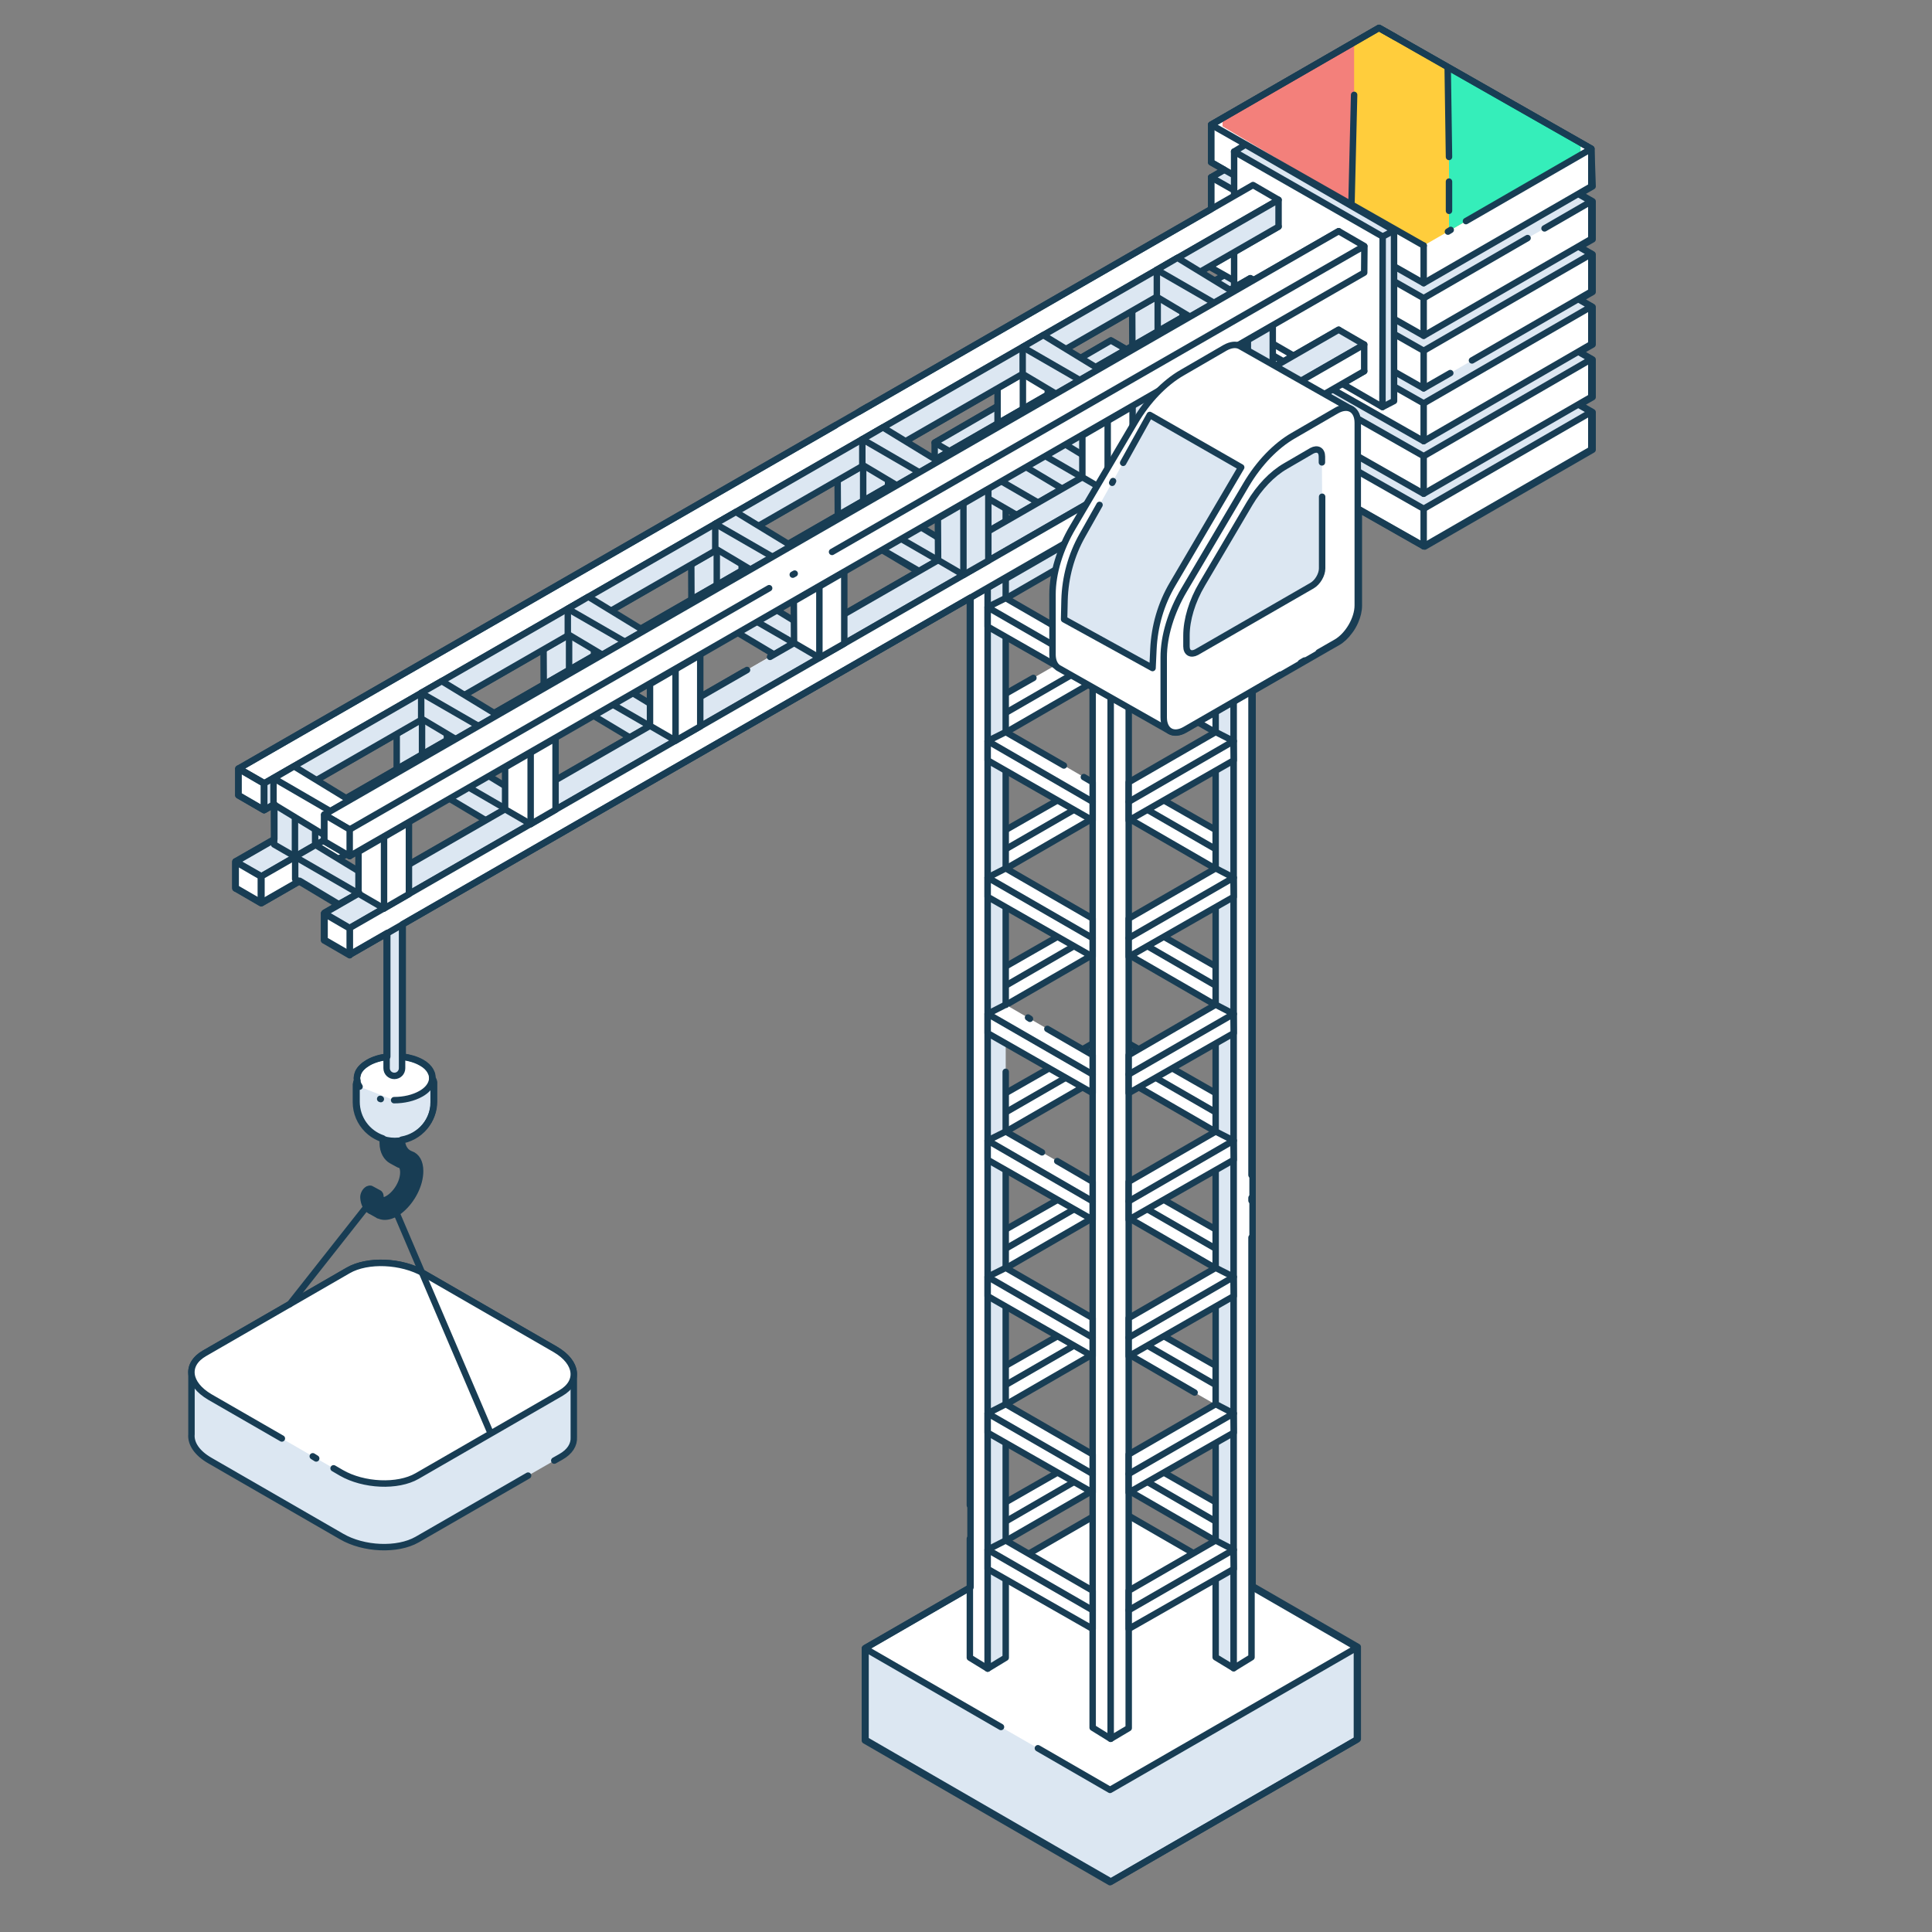 <?xml version="1.0" encoding="utf-8"?>
<!-- Generator: Adobe Illustrator 24.0.0, SVG Export Plug-In . SVG Version: 6.00 Build 0)  -->
<svg version="1.1" id="Layer_1" xmlns="http://www.w3.org/2000/svg" xmlns:xlink="http://www.w3.org/1999/xlink" x="0px" y="0px"
	 viewBox="0 0 900 900" style="enable-background:new 0 0 900 900;" xml:space="preserve">
<rect x="0" y="0" width="900" height="900" fill="#808080" stroke="none"/>
<style type="text/css">
	.st0{fill:#DCE7F2;stroke:#183D54;stroke-width:3;stroke-linecap:round;stroke-linejoin:round;stroke-miterlimit:10;}
	.st1{fill:#FFFFFF;stroke:#183D54;stroke-width:3;stroke-linecap:round;stroke-linejoin:round;stroke-miterlimit:10;}
	.st2{fill:none;stroke:#183D54;stroke-width:3;stroke-linecap:round;stroke-linejoin:round;stroke-miterlimit:10;}
	.st3{fill:#183D54;}
	.st4{clip-path:url(#SVGID_2_);}
	.st5{fill:#FFCD3C;}
	.st6{fill:#F3807B;}
	.st7{fill:#35EEBA;}
	.st8{fill:none;stroke:#FFFFFF;stroke-width:3;stroke-linecap:round;stroke-linejoin:round;stroke-miterlimit:10;}
</style>
<g id="crane">
	<path class="st0" d="M246,687.4l-51.7,29.8c-9.1,5.2-24.9,4.6-35.3-1.5l-61.2-35.3c-6.1-3.5-9-8-8.6-12.3V640
		c-0.3-3.6,1.7-7.1,6.1-9.6l66.9-38.6c9.1-5.2,24.9-4.6,35.3,1.5l61.2,35.3c5.7,3.3,8.6,7.5,8.6,11.5h0v29.4h0
		c0.2,3.5-1.8,6.8-6.1,9.2l-3,1.7"/>
	<path class="st1" d="M155.4,684l3.6,2.1c10.4,6,26.3,6.7,35.3,1.5l66.9-38.6c9-5.2,7.9-14.3-2.5-20.4l-61.2-35.3
		c-10.4-6-26.3-6.7-35.3-1.5l-66.9,38.6c-9.1,5.2-7.9,14.3,2.5,20.4l33.5,19.3"/>
	<line class="st2" x1="145.7" y1="678.4" x2="147.3" y2="679.4"/>
	<polygon class="st0" points="517.1,876.8 632.1,810.4 632.1,767.5 517.8,744.4 402.9,767.9 402.9,810.8 	"/>
	<polyline class="st1" points="483.5,814.4 517.1,833.8 632.1,767.5 517.8,701.5 402.9,767.9 466.3,804.5 	"/>
	<path class="st1" d="M525.8,748.8"/>
	<path class="st1" d="M509,748.8"/>
	<polygon class="st1" points="525.8,676.6 574.7,704.6 574.6,713.6 566.3,717.8 525.8,694.4 	"/>
	<path class="st1" d="M525.8,685.3"/>
	<line class="st2" x1="525.8" y1="685.3" x2="574.7" y2="713.6"/>
	<polygon class="st1" points="509,676.6 460.1,704.6 460.1,713.6 468.5,717.8 509,694.4 	"/>
	<path class="st1" d="M509,685.3"/>
	<line class="st2" x1="509" y1="685.3" x2="460.1" y2="713.6"/>
	<polyline class="st1" points="556.5,648.7 525.8,630.9 525.8,613.1 574.7,641 574.6,650 566.3,654.3 566.1,654.2 	"/>
	<path class="st1" d="M525.8,621.8"/>
	<line class="st2" x1="525.8" y1="621.8" x2="574.7" y2="650"/>
	<polygon class="st1" points="509,613.1 460.1,641 460.1,650 468.5,654.3 509,630.9 	"/>
	<path class="st1" d="M509,621.8"/>
	<line class="st2" x1="509" y1="621.8" x2="460.1" y2="650"/>
	<polygon class="st1" points="525.8,549.6 574.7,577.5 574.6,586.5 566.3,590.8 525.8,567.4 	"/>
	<path class="st1" d="M525.8,558.3"/>
	<line class="st2" x1="525.8" y1="558.3" x2="574.7" y2="586.5"/>
	<polygon class="st1" points="509,549.6 460.1,577.5 460.1,586.5 468.5,590.8 509,567.4 	"/>
	<path class="st1" d="M509,558.3"/>
	<line class="st2" x1="509" y1="558.3" x2="460.1" y2="586.5"/>
	<polygon class="st1" points="525.8,486.1 574.7,514 574.6,523 566.3,527.2 525.8,503.8 	"/>
	<path class="st1" d="M525.8,494.8"/>
	<line class="st2" x1="525.8" y1="494.8" x2="574.7" y2="523"/>
	<polygon class="st1" points="509,486.1 460.1,514 460.1,523 468.5,527.2 509,503.8 	"/>
	<path class="st1" d="M509,494.8"/>
	<line class="st2" x1="509" y1="494.8" x2="460.1" y2="523"/>
	<polygon class="st1" points="525.8,427 574.7,455 574.6,464 566.3,468.2 525.8,444.8 	"/>
	<path class="st1" d="M525.8,435.7"/>
	<line class="st2" x1="525.8" y1="435.7" x2="574.7" y2="464"/>
	<polygon class="st1" points="509,427 460.1,455 460.1,464 468.5,468.2 509,444.8 	"/>
	<path class="st1" d="M509,435.7"/>
	<line class="st2" x1="509" y1="435.7" x2="460.1" y2="464"/>
	<polygon class="st1" points="525.8,363.5 574.7,391.4 574.6,400.5 566.3,404.7 525.8,381.3 	"/>
	<path class="st1" d="M525.8,372.2"/>
	<line class="st2" x1="525.8" y1="372.2" x2="574.7" y2="400.4"/>
	<polygon class="st1" points="509,363.5 460.1,391.4 460.1,400.5 468.5,404.7 509,381.3 	"/>
	<path class="st1" d="M509,372.2"/>
	<line class="st2" x1="509" y1="372.2" x2="460.1" y2="400.4"/>
	<polygon class="st1" points="525.8,300 574.7,327.9 574.6,336.9 566.3,341.2 525.8,317.8 	"/>
	<path class="st1" d="M525.8,308.7"/>
	<line class="st2" x1="525.8" y1="308.7" x2="574.7" y2="336.9"/>
	<polyline class="st1" points="481.4,315.8 460.1,327.9 460.1,336.9 468.5,341.2 509,317.8 509,300 491.7,309.9 	"/>
	<path class="st1" d="M509,308.7"/>
	<line class="st2" x1="509" y1="308.7" x2="460.1" y2="336.9"/>
	<polygon class="st1" points="525.8,237.6 574.7,265.5 574.6,274.5 566.3,278.8 525.8,255.4 	"/>
	<path class="st1" d="M525.8,246.3"/>
	<line class="st2" x1="525.8" y1="246.3" x2="574.7" y2="274.5"/>
	<polygon class="st0" points="509,237.6 460.1,265.5 460.1,274.5 468.5,278.8 509,255.4 	"/>
	<path class="st1" d="M509,246.3"/>
	<line class="st2" x1="509" y1="246.3" x2="460.1" y2="274.5"/>
	<polygon class="st1" points="517.4,810 509,804.8 509,241.5 517.4,246.6 	"/>
	<polygon class="st1" points="517.4,810 525.8,805 525.8,241.5 517.4,246.6 	"/>
	<polyline class="st1" points="451.8,701.2 451.8,217.6 460.1,222.8 460.1,777.3 451.8,772.2 451.8,716.8 	"/>
	<polyline class="st0" points="468.5,484.9 468.5,208.1 460.1,213.3 460.1,777.3 468.5,772.2 468.5,499.3 	"/>
	<polygon class="st0" points="574.7,777.1 566.3,772 566.3,207.7 574.7,212.6 	"/>
	<polyline class="st1" points="583,547.4 583,217.4 574.7,222.6 574.7,777.1 583,772 583,576.5 	"/>
	<line class="st2" x1="583" y1="559.3" x2="583" y2="558"/>
	<polygon class="st1" points="509,758.8 460.1,730.9 460.1,721.9 468.5,717.6 509,741 	"/>
	<path class="st1" d="M509,750.1"/>
	<polygon class="st1" points="525.8,758.8 574.7,730.9 574.6,721.9 566.3,717.6 525.8,741 	"/>
	<path class="st1" d="M525.8,750.1"/>
	<path class="st1" d="M566.8,726.5"/>
	<line class="st2" x1="525.8" y1="750.1" x2="574.7" y2="721.9"/>
	<line class="st2" x1="509" y1="750.1" x2="460.1" y2="721.9"/>
	<polygon class="st1" points="525.8,695.3 574.7,667.4 574.6,658.4 566.3,654.1 525.8,677.5 	"/>
	<path class="st1" d="M525.8,686.6"/>
	<line class="st2" x1="525.8" y1="686.6" x2="574.7" y2="658.4"/>
	<polygon class="st1" points="509,695.3 460.1,667.4 460.1,658.4 468.5,654.1 509,677.5 	"/>
	<path class="st1" d="M509,686.6"/>
	<line class="st2" x1="509" y1="686.6" x2="460.1" y2="658.4"/>
	<polygon class="st1" points="525.8,631.8 574.7,603.8 574.6,594.8 566.3,590.6 525.8,614 	"/>
	<path class="st1" d="M525.8,623.1"/>
	<line class="st2" x1="525.8" y1="623.1" x2="574.7" y2="594.8"/>
	<polygon class="st1" points="509,631.8 460.1,603.8 460.1,594.8 468.5,590.6 509,614 	"/>
	<path class="st1" d="M509,623.1"/>
	<line class="st2" x1="509" y1="623.1" x2="460.1" y2="594.8"/>
	<polygon class="st1" points="525.8,568.2 574.7,540.3 574.6,531.3 566.3,527.1 525.8,550.5 	"/>
	<path class="st1" d="M525.8,559.6"/>
	<line class="st2" x1="525.8" y1="559.6" x2="574.7" y2="531.3"/>
	<polyline class="st1" points="492.5,540.9 509,550.5 509,568.2 460.1,540.3 460.1,531.3 468.5,527.1 485.4,536.8 	"/>
	<path class="st1" d="M509,559.6"/>
	<line class="st2" x1="509" y1="559.6" x2="460.1" y2="531.3"/>
	<polygon class="st1" points="525.8,509.2 574.7,481.3 574.6,472.3 566.3,468 525.8,491.5 	"/>
	<path class="st1" d="M525.8,500.5"/>
	<line class="st2" x1="525.8" y1="500.5" x2="574.7" y2="472.3"/>
	<polyline class="st1" points="487.9,479.3 509,491.5 509,509.2 460.1,481.3 460.1,472.3 468.5,468 468.6,468.1 	"/>
	<line class="st2" x1="478.9" y1="474" x2="479.8" y2="474.6"/>
	<path class="st1" d="M509,500.5"/>
	<line class="st2" x1="509" y1="500.5" x2="460.1" y2="472.3"/>
	<polygon class="st1" points="525.8,445.7 574.7,417.8 574.6,408.8 566.3,404.5 525.8,427.9 	"/>
	<path class="st1" d="M525.8,437"/>
	<line class="st2" x1="525.8" y1="437" x2="574.7" y2="408.8"/>
	<polygon class="st1" points="509,445.7 460.1,417.8 460.1,408.8 468.5,404.5 509,427.9 	"/>
	<path class="st1" d="M509,437"/>
	<line class="st2" x1="509" y1="437" x2="460.1" y2="408.8"/>
	<polygon class="st1" points="525.8,382.2 574.7,354.2 574.6,345.2 566.3,341 525.8,364.4 	"/>
	<path class="st1" d="M525.8,373.5"/>
	<line class="st2" x1="525.8" y1="373.5" x2="574.7" y2="345.2"/>
	<polyline class="st1" points="504.9,362 509,364.4 509,382.2 460.1,354.2 460.1,345.2 468.5,341 495.6,356.6 	"/>
	<path class="st1" d="M509,373.5"/>
	<line class="st2" x1="509" y1="373.5" x2="460.1" y2="345.2"/>
	<polygon class="st1" points="525.8,319.8 574.7,291.9 574.6,282.8 566.3,278.6 525.8,302 	"/>
	<path class="st1" d="M525.8,311.1"/>
	<line class="st2" x1="525.8" y1="311.1" x2="574.7" y2="282.9"/>
	<polygon class="st1" points="509,319.8 460.1,291.9 460.1,282.8 468.5,278.6 509,302 	"/>
	<path class="st1" d="M509,311.1"/>
	<line class="st2" x1="509" y1="311.1" x2="460.1" y2="282.9"/>
	<path class="st1" d="M525.8,186.2"/>
	<line class="st2" x1="525.8" y1="186.2" x2="574.7" y2="214.4"/>
	<path class="st1" d="M509,186.2"/>
	<line class="st2" x1="509" y1="186.2" x2="460.1" y2="214.4"/>
	<polygon class="st1" points="525.8,259.7 574.7,231.8 574.6,222.8 566.3,218.5 525.8,241.9 	"/>
	<path class="st1" d="M525.8,251"/>
	<line class="st2" x1="525.8" y1="251" x2="574.7" y2="222.8"/>
	<polygon class="st1" points="509,259.7 460.1,231.8 460.1,222.8 468.5,218.5 509,241.9 	"/>
	<path class="st1" d="M509,251"/>
	<line class="st2" x1="509" y1="251" x2="460.1" y2="222.8"/>
	<polygon class="st0" points="517.5,158.6 599.6,206 599.6,217.6 517.2,265.1 435.4,217.8 435.4,206.2 	"/>
	<polygon class="st0" points="517.5,158.6 435.4,206.2 517.2,253.6 599.6,206 	"/>
	<line class="st2" x1="517.2" y1="253.6" x2="517.2" y2="265.1"/>
	<path class="st3" d="M171.2,554.2c0.5-0.3,0.9-0.3,1.3-0.2l0,0l0.1,0.1c0,0,0,0,0.1,0l3.7,2v0c0.4,0.2,0.6,0.6,0.6,1.2
		c0.1,0.9,0.3,1.7,0.6,2.3c4.4-0.3,10.1-7.1,10.1-13.3c0-1.3-0.3-2.3-0.7-3.1c-0.5-0.1-0.9-0.2-1.4-0.5l-0.4-0.2l-3.1-1.7
		c-2.2-1.2-4.1-4-4.1-8.1v-11.8l5.3-3v4.1l3.6-2.1v10.7c0,3.9,1.6,6.5,4.3,7.4c2.6,0.9,4.3,3.6,4.3,7.8c0,11.7-12.4,24.6-19.5,20.6
		c-0.1,0-0.1-0.1-0.1-0.1l0,0l-3.4-1.9c0,0,0,0-0.1,0c-2-1.1-3.1-3.4-3.3-6.2C169,556.7,170,554.9,171.2,554.2z"/>
	<path class="st3" d="M174.9,556.2L174.9,556.2c1.1-0.6,2-0.2,2.1,1c0.1,1.8,0.8,3.2,2.1,3.9c4.5,2.5,12.2-5.5,12.2-12.9
		c0-3.1-1.5-4.9-3.6-5.1c-3.7-0.3-6-3.6-6-8.5v-11.8l5.3-3v10.7c0,3.9,1.6,6.5,4.3,7.4c2.6,0.9,4.3,3.6,4.3,7.8
		c0,11.7-12.4,24.6-19.5,20.6c-2-1.1-3.1-3.4-3.3-6.2C172.6,558.8,173.6,556.9,174.9,556.2z"/>
	<path class="st0" d="M165.8,505.2v8.2c0,10,8.1,18.1,18.1,18.1c10,0,18.1-8.1,18.1-18.1v-9c-0.1-0.6-0.4-1.2-0.7-1.8
		c-0.9-1.5-2.3-2.9-4.4-4.1c-7.1-4.1-18.6-4.1-25.7,0c-2.3,1.3-3.9,2.9-4.7,4.6C166.1,503.7,165.9,504.5,165.8,505.2z"/>
	<path class="st1" d="M183.6,512.5c4.5,0,9-1,12.5-3c2.5-1.4,4.1-3.2,4.8-5c0.1-0.3,0.2-0.6,0.3-0.9c0.2-0.9,0.2-1.8,0-2.7
		c-0.1-0.6-0.4-1.2-0.7-1.8c-0.8-1.5-2.2-2.9-4.2-4c-6.9-4-18-3.9-24.9,0c-2.2,1.3-3.7,2.8-4.5,4.4c-0.3,0.7-0.5,1.4-0.6,2.1
		c-0.1,0.5-0.1,0.9,0,1.4c0.1,0.5,0.1,0.9,0.3,1.4c0.2,0.6,0.5,1.2,0.9,1.8"/>
	<path class="st1" d="M177.1,511.9c0.1,0,0.2,0,0.3,0.1"/>
	<path class="st0" d="M183.7,385.4L183.7,385.4c2,0,3.6,1.6,3.6,3.6v108.6c0,2-1.6,3.6-3.6,3.6l0,0c-2,0-3.6-1.6-3.6-3.6V389
		C180.2,387,181.8,385.4,183.7,385.4z"/>
	<polygon class="st0" points="550.9,124.4 550.9,157.8 539.3,168.5 527.5,161.6 527.4,138 	"/>
	<line class="st2" x1="539.3" y1="164.4" x2="539.3" y2="131.2"/>
	<polygon class="st1" points="488.1,164.2 488.1,197.6 476.5,204.2 464.7,197.3 464.7,177.8 	"/>
	<line class="st2" x1="476.5" y1="204.2" x2="476.5" y2="171"/>
	<polygon class="st0" points="413.7,209.8 413.7,243.1 402.1,249.7 390.3,242.8 390.2,223.4 	"/>
	<line class="st2" x1="402.1" y1="245.5" x2="402.1" y2="212.4"/>
	<polygon class="st0" points="345.5,244.5 345.5,277.9 333.9,284.5 322.1,281.4 322,258.1 	"/>
	<line class="st2" x1="333.9" y1="284.5" x2="333.9" y2="251.3"/>
	<polygon class="st0" points="276.7,287 276.7,320.4 265.1,327 253.3,320.1 253.2,300.6 	"/>
	<line class="st2" x1="265.1" y1="327" x2="265.1" y2="293.8"/>
	<polygon class="st0" points="208.2,326.9 208.2,360.2 196.6,366.8 184.8,359.9 184.8,340.5 	"/>
	<line class="st2" x1="196.6" y1="366.8" x2="196.6" y2="333.7"/>
	<g>
		<polygon class="st1" points="663.2,254.5 564.2,198.2 564.2,180.7 642.4,153.1 741.3,191.9 741.3,209.4 		"/>
		<polygon class="st0" points="663.2,237 564.2,180.7 642.4,135.6 741.3,191.9 		"/>
		<line class="st2" x1="663.2" y1="237" x2="663.2" y2="254.5"/>
	</g>
	<g>
		<polygon class="st1" points="663.2,230 564.2,173.7 564.2,156.2 642.4,128.6 741.3,167.3 741.3,184.9 		"/>
		<polygon class="st0" points="663.2,212.5 564.2,156.2 642.4,111.1 741.3,167.3 		"/>
		<line class="st2" x1="663.2" y1="212.5" x2="663.2" y2="230"/>
	</g>
	<g>
		<polygon class="st1" points="663.2,205.5 564.2,149.2 564.2,131.7 642.4,104.1 741.3,142.8 741.3,160.3 		"/>
		<polygon class="st0" points="663.2,187.9 564.2,131.7 642.4,86.6 741.3,142.8 		"/>
		<line class="st2" x1="663.2" y1="187.9" x2="663.2" y2="205.5"/>
	</g>
	<g>
		<polyline class="st1" points="675.6,173.8 663.2,180.9 564.2,124.7 564.2,107.2 642.4,79.6 741.3,118.3 741.3,135.8 685.7,167.9 
					"/>
		<polygon class="st0" points="663.2,163.4 564.2,107.2 642.4,62 741.3,118.3 		"/>
		<line class="st2" x1="663.2" y1="163.4" x2="663.2" y2="180.9"/>
	</g>
	<g>
		<polygon class="st1" points="663.2,156.4 564.2,100.2 564.2,82.6 642.4,55 741.3,93.8 741.3,111.3 		"/>
		<path class="st0" d="M712,110.8"/>
		<polyline class="st0" points="711.6,110.9 663.2,138.9 564.2,82.6 642.4,37.5 741.3,93.8 719.5,106.4 		"/>
		<line class="st2" x1="663.2" y1="138.9" x2="663.2" y2="156.4"/>
	</g>
	<g>
		<polygon class="st1" points="663.2,131.9 564.2,75.6 564.2,58.1 642.4,13 741.3,69.3 741.3,86.8 		"/>
		<g>
			<g>
				<defs>
					<polygon id="SVGID_1_" points="663.2,114.4 741.3,69.3 643.1,13.4 566.7,57.2 					"/>
				</defs>
				<clipPath id="SVGID_2_">
					<use xlink:href="#SVGID_1_"  style="overflow:visible;"/>
				</clipPath>
				<g class="st4">
					<rect x="620.3" y="-22.2" class="st5" width="61.3" height="168.1"/>
					<rect x="569.5" y="-22.2" class="st6" width="61.3" height="168.1"/>
					<rect x="675" y="-22.2" class="st7" width="61.3" height="168.1"/>
				</g>
			</g>
		</g>
		<polyline class="st2" points="663.2,114.4 564.2,58.1 642.4,13 650,17.3 		"/>
		<line class="st2" x1="675.8" y1="107.1" x2="674.5" y2="107.9"/>
		<polyline class="st2" points="643.1,13.4 741.3,69.3 682.9,103 		"/>
		<line class="st2" x1="663.2" y1="114.4" x2="663.2" y2="131.9"/>
	</g>
	<line class="st2" x1="629.6" y1="93.8" x2="630.8" y2="44.2"/>
	<line class="st2" x1="674.4" y1="32.2" x2="675" y2="73.1"/>
	<line class="st2" x1="675" y1="84.6" x2="675" y2="98.2"/>
	<polygon class="st0" points="584.8,143.4 644,189.6 649.4,186.8 649.4,107.4 580.2,67.4 574.9,70.6 	"/>
	<polygon class="st1" points="574.9,149.7 644,189.6 644.1,110.2 574.9,70.6 	"/>
	<line class="st2" x1="649.4" y1="107.4" x2="644.1" y2="110.2"/>
	<polygon class="st1" points="582.4,142.1 109.8,413.9 109.8,401.4 582.4,129.6 	"/>
	<polygon class="st1" points="121.8,420.7 594.3,148.9 582.5,142 109.9,413.8 	"/>
	<polygon class="st0" points="121.8,408.2 594.3,136.4 582.5,129.6 109.9,401.4 	"/>
	<g>
		<polygon class="st0" points="146.8,366.3 146.8,393.6 137.4,399 127.7,393.4 127.6,373.4 		"/>
		<line class="st2" x1="137.4" y1="399" x2="137.4" y2="371.9"/>
	</g>
	<polygon class="st1" points="594.3,148.9 121.8,420.7 121.8,408.2 594.3,136.4 	"/>
	<polygon class="st0" points="516.1,219.1 487.2,201.5 477.7,207.1 477.7,217.4 497.7,229.4 	"/>
	<line class="st2" x1="477.7" y1="207.1" x2="504.3" y2="222.5"/>
	<polygon class="st1" points="581.6,181.7 552.8,164.1 543.2,169.6 543.2,180 563.3,192 	"/>
	<line class="st2" x1="543.2" y1="169.6" x2="569.9" y2="185"/>
	<polygon class="st0" points="448.6,257.5 419.8,240 410.2,245.5 410.2,255.8 430.3,267.8 	"/>
	<line class="st2" x1="410.2" y1="245.5" x2="436.9" y2="260.9"/>
	<polygon class="st0" points="381.1,296 352.3,278.4 342.7,283.9 342.7,294.2 362.8,306.2 	"/>
	<line class="st2" x1="342.7" y1="283.9" x2="369.4" y2="299.3"/>
	<polygon class="st0" points="313.7,334.4 284.8,316.8 275.3,322.3 275.3,332.7 295.3,344.7 	"/>
	<line class="st2" x1="275.2" y1="322.3" x2="301.9" y2="337.7"/>
	<polygon class="st0" points="246.2,372.8 217.4,355.2 207.8,360.7 207.8,371.1 227.9,383.1 	"/>
	<line class="st2" x1="207.8" y1="360.7" x2="234.4" y2="376.1"/>
	<polygon class="st0" points="175.9,411.2 147,393.6 137.5,399.1 137.5,409.5 157.5,421.5 	"/>
	<line class="st2" x1="137.4" y1="399.1" x2="167" y2="416.2"/>
	<line class="st2" x1="401" y1="250.3" x2="427.6" y2="265.7"/>
	<polyline class="st1" points="359.4,305.5 623.6,153.6 623.6,166.1 151,437.9 151,425.4 346.4,313 	"/>
	<polygon class="st1" points="162.9,444.7 635.5,172.9 623.6,166 151.1,437.8 	"/>
	<polyline class="st0" points="348,312.1 151.1,425.4 162.9,432.3 635.5,160.5 623.6,153.6 358.7,306 	"/>
	<polygon class="st1" points="635.5,172.9 162.9,444.8 162.9,432.3 635.5,160.5 	"/>
	<line class="st2" x1="401" y1="191.3" x2="404.3" y2="189.4"/>
	<polygon class="st1" points="123.1,377.3 595.6,105.5 583.7,98.7 111.2,370.5 	"/>
	<polyline class="st1" points="389.1,198.2 111.2,358 123.1,364.9 595.6,93.1 583.7,86.2 400,191.9 	"/>
	<polygon class="st0" points="595.6,105.6 123.1,377.4 123.1,364.9 595.6,93.1 	"/>
	<polygon class="st0" points="440.1,216.7 411.3,199.1 401.7,204.7 401.7,216.5 421.8,228.5 	"/>
	<line class="st2" x1="401.7" y1="204.6" x2="428.4" y2="220.1"/>
	<polygon class="st0" points="371.7,256.1 342.8,238.5 333.2,244 333.2,255.5 353.3,267.5 	"/>
	<line class="st2" x1="333.2" y1="244" x2="359.9" y2="259.4"/>
	<polygon class="st0" points="302.9,295.6 274.1,278 264.5,283.6 264.5,295.4 284.6,307.4 	"/>
	<line class="st2" x1="264.5" y1="283.6" x2="291.2" y2="299"/>
	<polygon class="st0" points="234.7,334.9 205.8,317.3 196.2,322.8 196.2,334.7 216.3,346.7 	"/>
	<line class="st2" x1="196.2" y1="322.8" x2="222.9" y2="338.2"/>
	<polygon class="st1" points="165.8,374.6 137,357 127.4,362.6 127.4,374.6 151.9,389.5 	"/>
	<line class="st2" x1="127.4" y1="362.5" x2="154.1" y2="378"/>
	<polygon class="st0" points="514.8,173.7 486,156.1 476.4,161.7 476.4,174.2 496.5,186.2 	"/>
	<line class="st2" x1="476.4" y1="161.7" x2="503.1" y2="177.1"/>
	<polygon class="st0" points="577.3,137.7 548.5,120.1 538.9,125.7 538.9,138.3 559,150.3 	"/>
	<line class="st2" x1="538.9" y1="125.7" x2="565.6" y2="141.1"/>
	<polygon class="st1" points="623.6,120.2 151,392 151,379.5 623.6,107.7 	"/>
	<polygon class="st1" points="162.9,398.8 635.5,127 635.6,114.8 623.6,120.1 151.1,391.9 	"/>
	<line class="st8" x1="356.8" y1="274.9" x2="388.6" y2="256.6"/>
	<polyline class="st1" points="459.8,215.6 635.5,114.6 623.6,107.7 151.1,379.5 162.9,386.4 358.3,274 	"/>
	<line class="st2" x1="387.6" y1="257.1" x2="460.1" y2="215.4"/>
	<line class="st2" x1="369.3" y1="267.7" x2="370.2" y2="267.2"/>
	<polygon class="st1" points="162.9,386.4 151.1,379.5 151.1,391.9 162.9,398.8 	"/>
	<polygon class="st1" points="122.9,365 111,358.1 111,370.5 122.9,377.4 	"/>
	<polygon class="st1" points="121.5,408.3 109.6,401.4 109.6,413.8 121.5,420.7 	"/>
	<polygon class="st1" points="162.9,432.5 151,425.6 151,438.1 162.9,445 	"/>
	<polygon class="st0" points="592.9,151.7 592.9,185 581.3,191.6 569.5,184.7 569.4,165.3 	"/>
	<line class="st2" x1="581.3" y1="191.6" x2="581.3" y2="158.5"/>
	<polygon class="st1" points="527.6,189.3 527.6,222.6 516,229.2 504.2,222.3 504.2,202.9 	"/>
	<line class="st2" x1="516" y1="229.2" x2="516" y2="196.1"/>
	<polygon class="st0" points="460.4,227.9 460.4,261.2 448.8,267.8 437,260.9 436.9,241.5 	"/>
	<line class="st2" x1="448.8" y1="267.8" x2="448.8" y2="234.7"/>
	<polygon class="st1" points="393.3,266.5 393.3,299.8 381.7,306.4 369.9,299.5 369.8,280.1 	"/>
	<line class="st2" x1="381.7" y1="306.4" x2="381.7" y2="273.3"/>
	<polygon class="st1" points="326.2,305.1 326.2,338.4 314.7,345 302.8,338.1 302.8,318.7 	"/>
	<line class="st2" x1="314.7" y1="345" x2="314.7" y2="311.9"/>
	<polygon class="st1" points="258.8,343.9 258.8,377.2 247.2,383.9 235.3,377 235.3,357.5 	"/>
	<line class="st2" x1="247.2" y1="383.9" x2="247.2" y2="350.7"/>
	<polygon class="st1" points="190.5,383.2 190.5,416.5 178.9,423.2 167,416.3 167,396.8 	"/>
	<line class="st2" x1="178.9" y1="423.2" x2="178.9" y2="390"/>
	<path class="st1" d="M572.2,176.4"/>
	<path class="st1" d="M595,315l-43,24.8c-2.7,1.6-5.2,1.7-7,0.8l0,0l-51.7-29.3c0,0,0,0,0,0l-0.5-0.3l0,0c-1.5-1.1-2.5-3.2-2.5-6.1
		v-28c0-9.8,3.4-21.1,9.5-31.4l28.9-49c5.9-10,13.8-18.2,22-22.9l20-11.6c2.7-1.5,5.1-1.7,6.9-0.8l0,0l51.7,29.3v0
		c1.9,1,3.1,3.2,3.1,6.5v85c0,6.3-4.5,14-10,17.2l-4.4,2.5"/>
	<path class="st1" d="M614.3,303.9l8.2-4.7c5.5-3.2,10-10.9,10-17.2v-85c0-6.3-4.5-8.9-10-5.7l-20,11.6c-8.2,4.7-16.1,12.9-22,22.9
		l-28.9,49c-6.1,10.3-9.5,21.6-9.5,31.4v28c0,6.3,4.5,8.9,10,5.7l44.4-25.6"/>
	<line class="st2" x1="606" y1="308.7" x2="607.7" y2="307.7"/>
	<path class="st0" d="M615.8,215.4v-2.7c0-3-2.1-4.1-4.7-2.7l-12.2,7.1c-6.3,3.6-12.3,9.9-16.8,17.5L560,272.1
		c-4.7,7.9-7.3,16.6-7.3,24v5c0,3,2.1,4.1,4.7,2.7l53.8-31c2.6-1.5,4.7-5.1,4.7-8v-33.4"/>
	<path class="st2" d="M741.3,69.3L670,28.7L650,17.3l-7.6-4.3l-78.2,45.1v17.5l6.1,3.5l-6.1,3.5v14.8L400,191.9l-11,6.3L111.2,358
		l10.8,6.2l-0.1,0.1l-10.8-6.3v12.4l11.9,6.9v-0.2l0.2,0.1v0l4.6-2.6l0,0l0,16.3l-17.8,10.2v0.2l-0.2-0.1v12.4l11.9,6.9v-0.2
		l0.3,0.1v0l17.6-10.1l18.2,10.9l9.5-5.3v0l-16,9.2v0.3l-0.1,0v12.4l11.9,6.9v-0.3l0.1,0.1v0l17.2-9.9v57.6
		c-3.3,0.4-6.4,1.3-8.9,2.8c-2.2,1.3-3.7,2.8-4.5,4.4c-0.3,0.7-0.5,1.4-0.6,2.1c-0.1,0.5-0.1,0.9,0,1.4c0,0.2,0.1,0.4,0.1,0.5
		c-0.2,0.5-0.4,1-0.4,1.6v8.2c0,8,5.1,14.7,12.2,17.1v2.2c0,4,1.9,6.9,4.1,8.1l3.1,1.7l0.4,0.2c0.1,0,0.2,0.1,0.3,0.1
		c0.3,0.1,0.6,0.2,0.8,0.3c0.1,0,0.2,0.1,0.2,0.1c0.4,0.8,0.7,1.8,0.7,3.1c0,6.2-5.6,13-10.1,13.3c-0.1-0.1-0.1-0.3-0.2-0.4
		c-0.1-0.2-0.2-0.4-0.2-0.7c-0.1-0.4-0.2-0.8-0.2-1.2c0,0,0,0,0,0c0-0.3-0.1-0.5-0.2-0.7c-0.1-0.1-0.2-0.2-0.2-0.3
		c-0.1-0.1-0.1-0.1-0.2-0.2l0,0l-3.7-2c0,0,0,0-0.1,0l-0.1-0.1l0,0c-0.4-0.1-0.8,0-1.3,0.2c-1.3,0.7-2.2,2.5-2.1,3.9
		c0.2,2.8,1.3,5.1,3.3,6.2c0,0,0,0,0.1,0l3.4,1.9l0,0c0.1,0,0.1,0.1,0.1,0.1c0.2,0.1,0.4,0.2,0.6,0.2c2.1,0.9,4.6,0.5,7.1-0.8
		c1.1-0.6,2.2-1.4,3.2-2.3c4.7-4.1,8.6-11.1,8.6-17.7c0-4.2-1.7-6.9-4.3-7.8c-2.3-0.8-3.9-2.9-4.2-6c0-0.2,0-0.5,0-0.8
		c8.5-1.5,15-8.9,15-17.8v-9c-0.1-0.6-0.4-1.2-0.7-1.8c0,0,0,0-0.1-0.1c0-0.5,0-1-0.1-1.5c-0.1-0.6-0.4-1.2-0.7-1.8
		c-0.8-1.5-2.2-2.9-4.2-4c-2.5-1.4-5.6-2.3-8.8-2.7v-61.7l264.5-152.1v422.6v15.6v22.8l-48.9,28.2l0,0l0,0l0,42.9l8.1,4.7l79.6,46
		l26.6,15.3l115-66.4v-42.9l0,0l-49-28.3V576.5v-17.2v-1.4v-10.6V322l12-6.9l0,0l23.1-13.3l4.4-2.5c2.1-1.2,4-3,5.6-5.2
		c1.1-1.4,2-3,2.7-4.6c1.1-2.5,1.7-5,1.7-7.4v-44.9l30.7,17.4l78.2-45.1v-17.5l-6.1-3.5l6.1-3.5v-17.5l-6.1-3.5l6.1-3.5v-17.5
		l-6.1-3.5l6.1-3.5v-17.5l-6.1-3.5l6.1-3.5V93.8l-6.1-3.5l6.1-3.5L741.3,69.3L741.3,69.3z"/>
	<path class="st0" d="M523.2,215.6l12.4-22.3l42.6,24.4l-31.9,54.3c-5.5,9.3-8.5,19.7-9,30.5l-0.4,8.7l-41.2-22.7l0.2-9
		c0.3-10.5,3.1-20.9,8.3-30.1l8-14.2"/>
	<line class="st2" x1="518.1" y1="224.9" x2="518.5" y2="224.1"/>
	<line class="st2" x1="228.4" y1="667.3" x2="182" y2="558.7"/>
	<line class="st2" x1="135" y1="607.5" x2="170.1" y2="563"/>
</g>
</svg>
